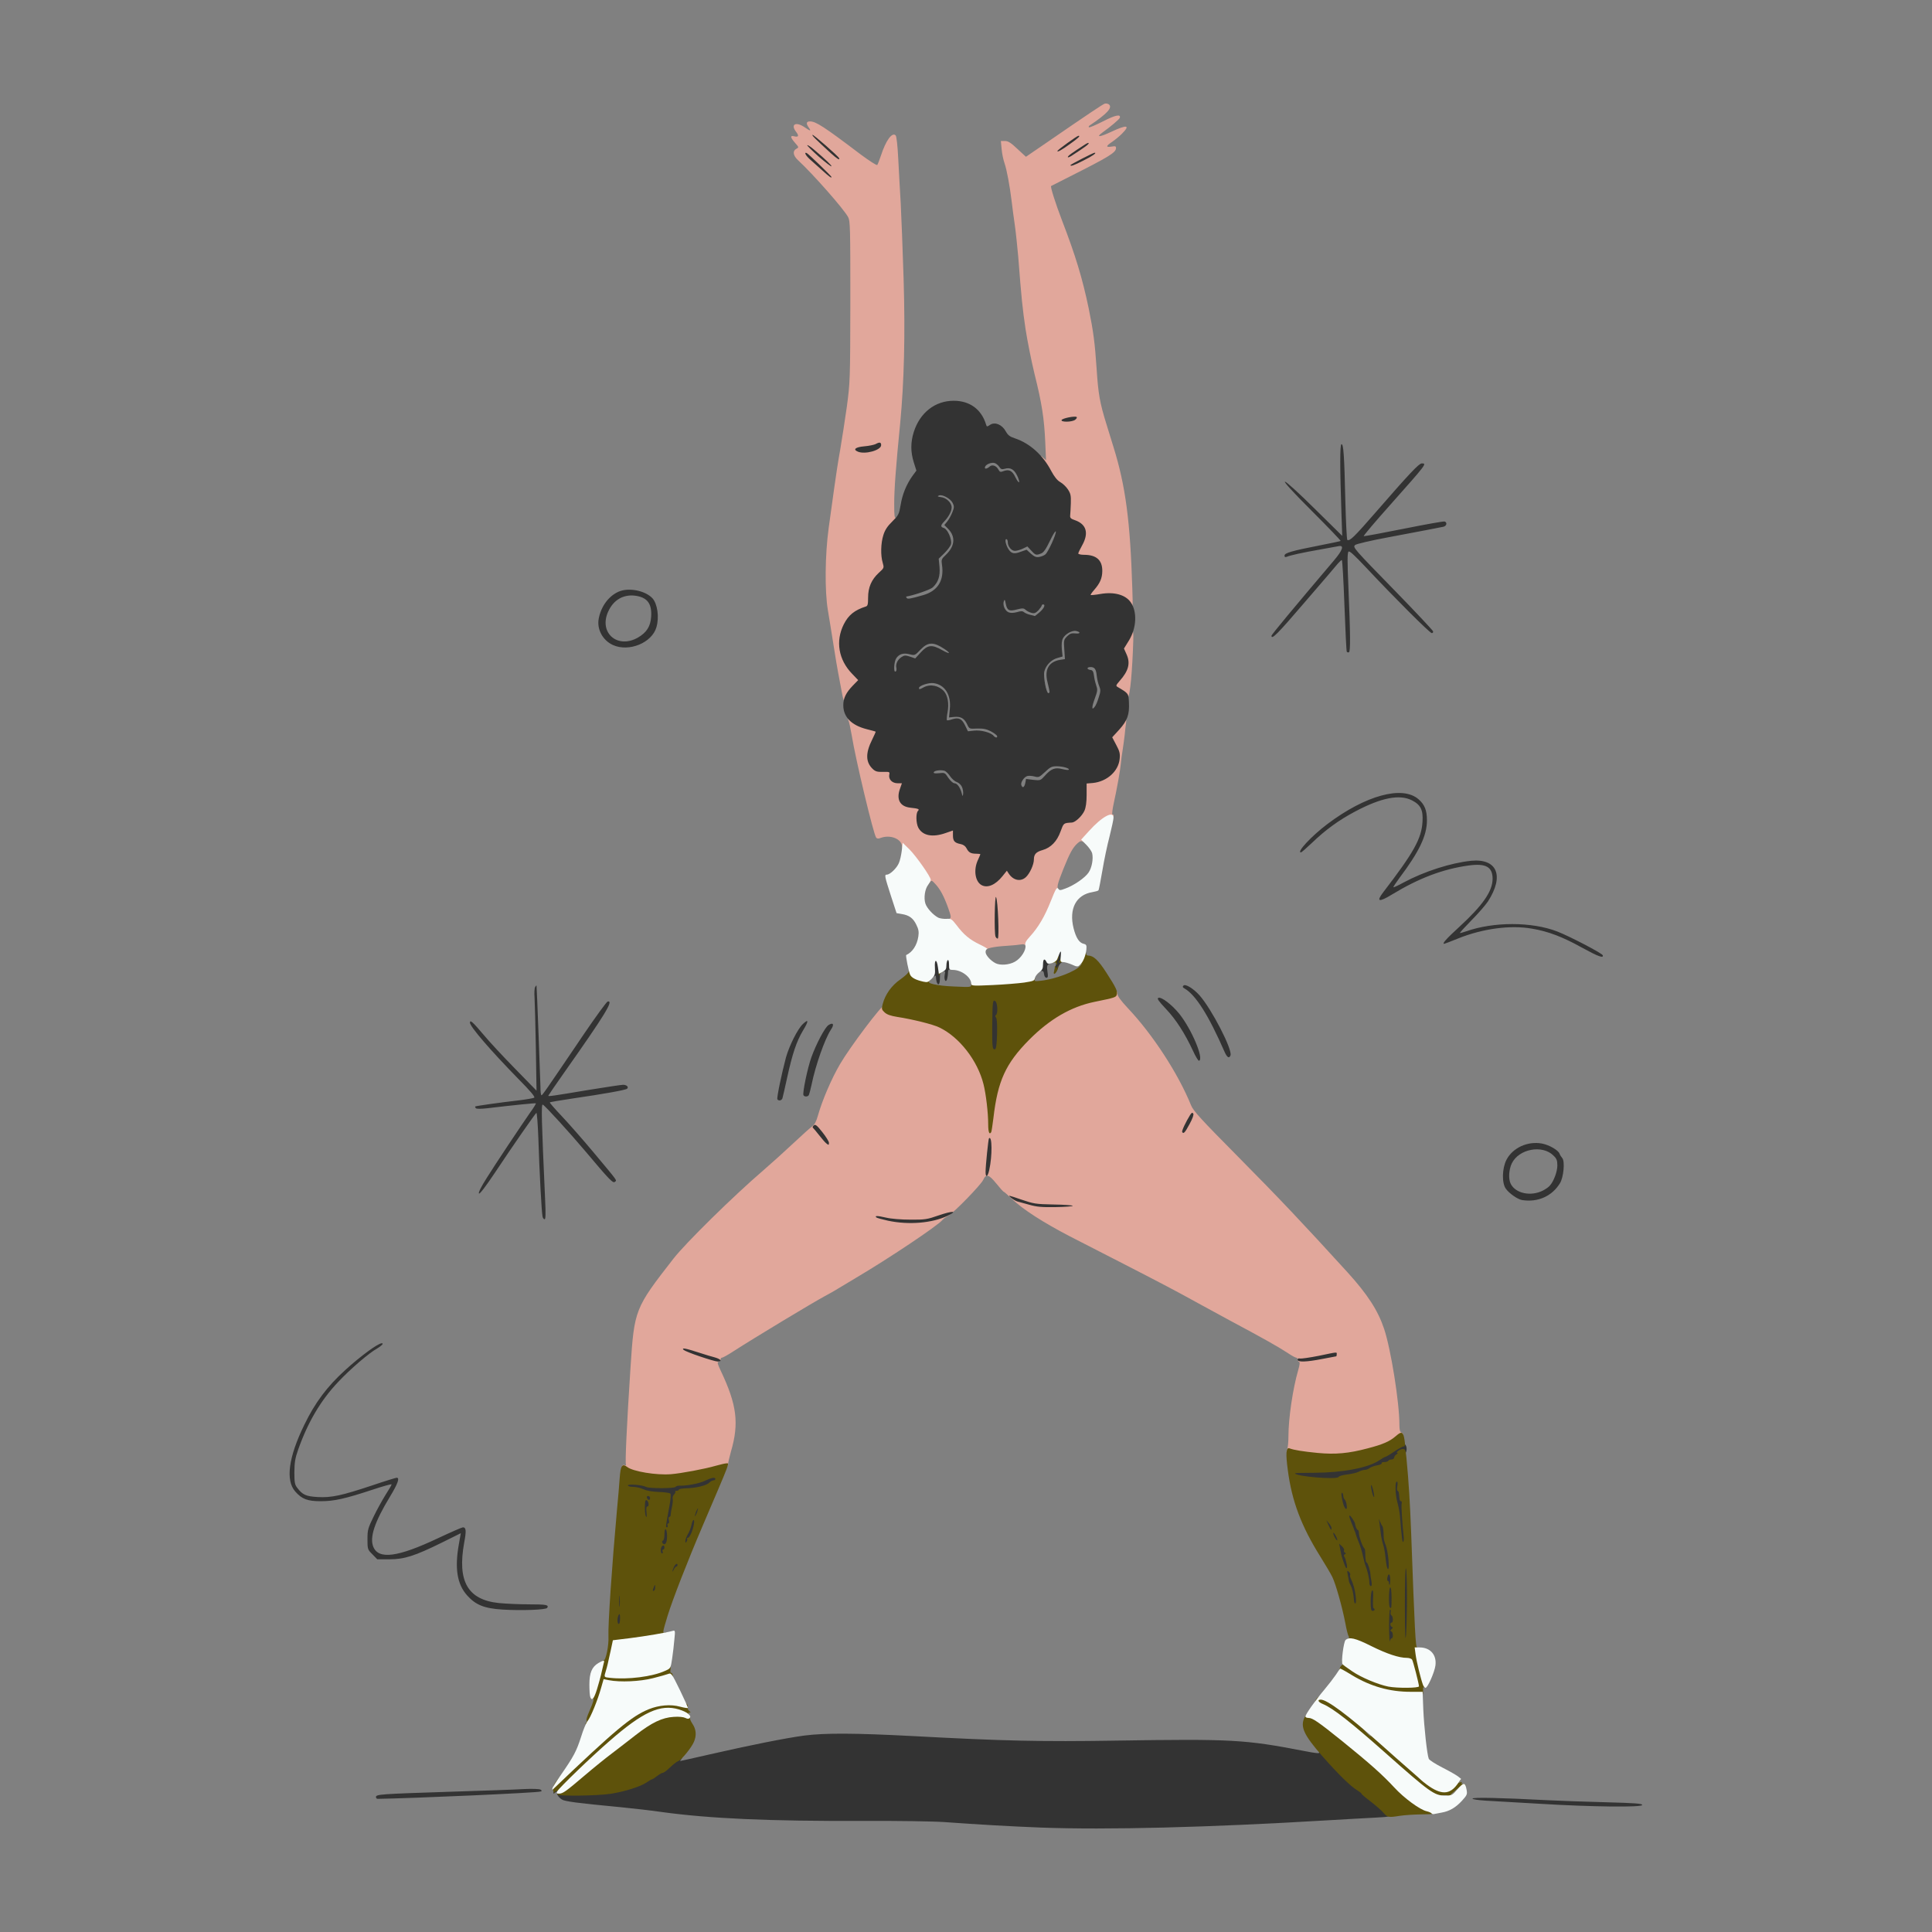 <svg version="1.0" xmlns="http://www.w3.org/2000/svg" preserveAspectRatio="xMidYMid meet" viewBox="0 0 740 740">
  <rect x="0" y="0" width="740" height="740" fill="#808080" stroke="none"/>
  <path d="M248.25 565.95c-5.5-.65-9.1-1.75-9.75-2.95-.65-1.2-.2-2.2.85-1.8.4.15.55.05.4-.25-.35-.55.3-15.05 1.75-37.2 1.45-22.2 1.65-22.65 16.4-41.6 4.7-6.05 23-24.05 34.6-34 2.9-2.5 8-7.1 11.3-10.2 3.35-3.15 6.65-6.1 7.3-6.55.85-.55 1.55-1.85 2.15-4 1.65-5.9 5.25-14.3 8.55-19.9 3.9-6.65 15.85-22.5 16.95-22.5.1 0 .8.55 1.5 1.2.95.9 2.3 1.4 4.9 1.8 5.85.9 13.75 2.85 16.15 4.05 5.45 2.6 10.6 7.85 13.9 14.05 2 3.85 3.05 7.05 3.85 11.65l.6 3.5.7-3.5c1.5-7.3 5.55-14.15 12.35-21 7.9-7.95 16.05-12.65 24.95-14.5 7.4-1.5 8.35-1.8 8.35-2.3 0-.25.45-.45 1-.45.7 0 1 .35 1 1.2 0 .8 1.3 2.55 4 5.45 9.6 10.15 19.35 25.2 24.2 37.2.9 2.2 3.65 5.2 18.55 20.25 15.2 15.35 24.15 24.8 41.45 43.8 7.65 8.45 11.6 14.55 13.95 21.6 2.6 7.8 5.85 28.15 5.85 36.6 0 2 .2 2.85.75 3.1 1.95.7-.55 3.6-4.75 5.45-3.6 1.6-13.05 3.75-18.1 4.1-4.6.35-13.7-.3-18.75-1.3-2.5-.5-2.6-.55-2.15-1.75.3-.7.5-3 .5-5.1 0-6.9 1.7-18.35 3.75-25.35.6-2.1.7-3 .3-3.15-.3-.1-.55-.5-.55-.9s-.25-.7-.55-.7c-.3 0-1.7-.75-3.1-1.7-3.8-2.5-9.6-5.75-22.6-12.7-4.1-2.2-9.4-5.1-11.75-6.4-8.4-4.65-14.5-7.85-29.5-15.55-8.4-4.3-17.3-8.85-19.8-10.15-10.35-5.4-17.8-10.2-22.2-14.35-1.5-1.45-2.85-2.65-3-2.65-.2 0-1.5-1.45-2.9-3.2-2.85-3.5-3.9-3.8-5-1.4-.8 1.85-11.45 12.8-13.4 13.75-.85.45-1.85 1.15-2.25 1.65-1.8 2.2-20.8 14.9-33.2 22.2-3.85 2.3-7.55 4.5-8.25 4.95-.7.4-2.25 1.3-3.5 1.95-4.75 2.55-26.8 15.85-35.05 21.15-2.05 1.35-4.05 2.45-4.35 2.45-.35 0-.6.3-.6.7 0 .4-.35.8-.75.9-.6.1-.45.75.8 3.4 6.2 13.05 7.1 20.15 3.9 31.05-.55 2.05-1.05 4.1-1.05 4.55.05 1.15-.7 1.65-3.9 2.55-8.7 2.45-19.85 3.65-26.75 2.8zm125-202.9c-3.25-1.55-8-5.9-9.55-8.85-.9-1.65-.9-1.8-.1-2.25.8-.45.75-.75-.4-4.1-1.65-4.6-3.05-7.2-4.9-9.2-1.35-1.5-1.5-1.55-2.1-.75-.35.45-.7.75-.85.6-.1-.15-1.4-2.15-2.95-4.5-1.5-2.35-3.7-5.25-4.8-6.45-1.15-1.2-2.1-2.65-2.1-3.25-.05-2.95-4.45-4.75-8.2-3.35-.85.35-1.35.3-1.7-.1-1-1.15-7.9-30-9.4-39.35-.45-2.6-1-5.15-1.25-5.6-.7-1.35 1.5-1.15 4.3.3 1.25.7 3.5 1.5 5 1.8 2.65.55 2.75.6 2.75 2.25 0 .9-.7 3-1.5 4.65-1.85 3.75-1.9 5.55-.2 7.55 1.15 1.4 1.55 1.55 4.25 1.55h2.95v1.65c0 2.1.75 2.85 2.85 2.85 1.4 0 1.65.15 1.65 1.25 0 .7-.25 2.25-.6 3.5-.55 2.05-.5 2.35.45 3.3.65.65 2 1.15 3.7 1.35 2.5.35 2.7.45 2.85 1.8.1.8-.1 2-.45 2.6-.8 1.5.15 3.85 2.05 5.2 1.75 1.25 2.35 1.25 5.85 0 1.6-.55 3.5-1 4.25-1 1.3 0 1.4.15 1.4 1.95 0 2.2.65 2.9 2.95 3.35 1.05.2 1.85.8 2.3 1.7.8 1.55 1.65 2 3.8 2 1.3 0 1.45.15 1.45 1.6 0 .9-.5 2.8-1.05 4.2-1.1 2.6-1.1 2.6-.1 4.3 1.5 2.65 2.85 2.45 5.9-.8 3.1-3.25 5.1-3.75 6.25-1.5 1.1 2 2.15 2.35 3.5 1.1 1.45-1.35 3-4.75 3-6.7 0-2 .85-2.9 3.3-3.6 3.2-.9 5.55-3.35 6.9-7.1l1.2-3.25 2.25-.25c4.5-.55 6.5-3.85 6.4-10.6l-.05-4.4h1.7c4.15 0 8.55-2.65 10.3-6.3l1.15-2.3-1.6-3c-2.2-4.3-2.05-5.4 1.1-8.95 3.15-3.5 4.6-3.9 4.15-1.05-.15 1-.4 3.2-.55 4.85-.2 1.65-.55 4.25-.8 5.8-.25 1.55-.55 3.8-.65 5-.25 2.55-1.45 9.45-2.75 15.3-.5 2.3-.7 4.15-.45 4.15 1.1 0 .15 1.4-1.85 2.7-1.25.75-3.7 2.95-5.35 4.8-2.65 2.9-3.25 3.35-4.05 2.9-.75-.4-1.2-.25-2.2.65-1.85 1.75-2.9 3.7-5.4 9.9-2.35 5.95-2.6 7-1.7 7.9.4.4-.05 2.05-1.6 5.95-2.2 5.55-5.45 10.9-8.75 14.4-1.6 1.65-1.9 1.8-2.3 1.1-.3-.55-.85-.75-1.8-.55-.75.15-3.35.4-5.85.55-4.75.3-7.75.95-7.75 1.75 0 .75-1.1.5-4.25-1zM322.3 264.4c-.5-2.55-1.05-5.65-1.3-6.9s-1.05-5.95-1.75-10.5-1.7-10.5-2.15-13.25c-1.25-7.4-1.1-21.25.3-31.5.6-4.4 1.6-11.35 2.15-15.5.55-4.1 1.55-10.6 2.25-14.4.65-3.8 1.8-11.25 2.55-16.5 1.25-9.45 1.3-10.1 1.35-40.35 0-28.3-.05-30.9-.85-32.35-1.65-3.1-13.55-16.6-19.2-21.8-1.9-1.75-2.15-3.55-.65-4.35 1.05-.55 1-.6-.5-2.3-1.8-2.1-1.95-2.9-.3-2.5 1.65.4 1.9-.15.8-1.6-2.35-2.95-.25-4.2 3.2-1.85 2.25 1.55 2.6 1.55 1.6.15-1.15-1.6-1-2.4.45-2.4 2.25 0 5.35 2 19.4 12.65 3.3 2.45 6.1 4.25 6.35 4.05.2-.25.85-1.9 1.45-3.7 1.85-5.7 4.25-9 5.6-7.65.35.35.75 3.95 1 9 .25 4.6.65 12.35.95 17.15.25 4.8.75 17.75 1.1 28.8.65 21.45.2 39.4-1.3 55.2-1.7 17.15-2.3 25.5-2.3 30.95 0 4.8.1 5.6.75 5.35 1.4-.5.8 1.7-.95 3.75-2.15 2.5-3.5 6.75-3.1 9.6 1.05 7.45 1.05 7.55-.85 9-2.65 2-4.35 5.85-4.35 9.7 0 2.6-.15 3.25-.85 3.45-4.35 1.4-6.65 3.25-8.45 6.8-2.75 5.4-1.7 10.8 2.9 15.7 3.15 3.35 3.3 5.15.45 7.9-1.1 1.1-2.25 2.6-2.6 3.35-.3.85-.95 1.45-1.45 1.45-.7 0-1.05-.85-1.7-4.6zm107.95 2.6c-.2-.3-1.2-.95-2.3-1.5-1.7-.9-1.95-1.25-1.95-2.8 0-1.3.45-2.3 1.55-3.55.85-1 1.9-2.55 2.35-3.5.7-1.45.7-1.9.15-3.3-1.4-3.3-1.3-5.1.55-8.05 1.1-1.85 2-2.8 2.65-2.8.95 0 1 .2.65 8.35-.2 4.65-.6 10.5-.95 13.05-.5 3.8-.8 4.6-1.5 4.6-.5 0-1.05-.25-1.2-.5zm1-35.2c-.85-1.3-4-2.9-5.8-2.9-.65 0-3.05.15-5.3.35l-4.15.4v-1.75c0-1 .4-2.15 1-2.8 5.6-6 4.1-11.1-3.3-11.1h-2.2v-2c0-1.35.55-2.95 1.55-4.75 1.5-2.65 1.5-2.8.75-4.05-.75-1.1-2.45-2.15-5-2.95-.85-.25-.9-.6-.55-3.65.2-1.85.35-3.95.35-4.7-.05-1.9-2.05-4.7-4-5.75-1.1-.6-2.15-1.8-2.95-3.4-.7-1.35-1.7-3.1-2.2-3.85-.55-.7-.95-2.05-.95-2.95 0-1.6 0-1.6 1.05-.65l1.1.95-.3-7c-.4-8.95-1.3-14.8-4.1-26-1.2-4.95-2.75-12.7-3.45-17.25-1.15-7.85-1.55-11.45-2.8-27.75-.35-3.85-.9-9.25-1.3-12s-.95-6.8-1.2-9.05c-.75-6.2-1.9-12.25-2.75-14.7-.45-1.25-.95-3.65-1.1-5.35l-.3-3.15h1.55c1.2 0 2.3.65 4.8 3.05l3.25 3 6.8-4.65C418 42.85 422.3 40 423.15 39.7c.5-.15 1.2 0 1.6.3 1.45 1.2-.65 3.55-7.45 8.1-.3.2-.4.5-.2.65.15.2 2.55-.85 5.35-2.25 4.75-2.45 6.95-2.9 6.45-1.35-.2.55-3.35 3.25-6.7 5.65-2.6 1.9-.95 1.75 3.4-.3 6.1-2.85 7.5-2.65 4.1.75-.95.95-2.65 2.35-3.75 3.1-2.4 1.6-2.5 2.15-.2 1.8 1.5-.25 1.75-.15 1.7.65-.05 1.65-2.85 3.35-17.95 10.95-3.7 1.85-6.8 3.45-6.9 3.5-.35.25 1.7 6.75 4.2 13.25 5.2 13.5 7.8 22.15 10.2 33.65 1.8 8.9 2.35 13 3.05 23.35.6 9.3 1.2 12.8 3.75 21 1 3.15 2.2 7.1 2.7 8.75 4.6 14.8 6.4 28.25 7.2 54.15.25 7.25.2 7.6-.7 7.6-.55 0-1.3-.55-1.75-1.2z" fill="#e1a79b"/>
  <g fill="#333">
    <path d="M398.65 700c-11.5-.45-23.85-1.15-36.9-2.1-4.2-.3-17.9-.5-31-.45-36.15.15-59-.9-77.25-3.4-4-.6-10.85-1.35-15.25-1.8-17.25-1.65-21.9-2.25-23.05-3-1.4-.9-2.3-2.45-1.8-3.05.2-.25-.1-.1-.6.3-.9.7-.95.65-.7-.4.2-.6.1-1-.15-.8-.25.15-.45 0-.45-.25 0-.3.7-.55 1.5-.55 1.1 0 1.5.25 1.55.9 0 .65.1.6.45-.25.35-.9.85-1.15 2.25-1.15 1.5 0 1.75.15 1.75 1.2 0 1.15.05 1.15 4.85 1 9.5-.35 18.4-2.3 22.25-4.95 1-.7 2-1.25 2.15-1.25.2 0 1.05-.55 1.95-1.25.9-.7 1.9-1.25 2.25-1.25.3 0 1.65-1 2.95-2.25 1.95-1.9 2.65-2.25 4.3-2.25s1.85.1 1.3.75c-.35.4-.55.75-.45.75.15 0 5.05-1.1 10.95-2.45 15.25-3.5 29.75-6.4 36.65-7.3 7.9-1 19.3-.95 41.35.2 35 1.9 49.7 2.2 77.75 1.75 44.7-.7 49.6-.4 72.15 3.95 4.85.95 6.1 1.05 5.9.55-.2-.45.1-.7.8-.7.7 0 2.95 2 6.75 5.95 3.1 3.3 6.65 6.6 7.9 7.4 1.25.75 2.25 1.55 2.25 1.75 0 .15 1.65 1.55 3.65 3.1 4.4 3.35 5.85 4.9 5.85 6.2 0 .95-.4 1-5.85 1.3-3.25.15-11.65.65-18.65 1.05-45.05 2.7-84.1 3.7-109.35 2.75zM590 690.9c-8.65-.5-18.05-1.05-20.85-1.2-3-.2-5.15-.5-5.15-.8 0-.55 11.15-.3 28.25.6 4.7.25 14.85.6 22.65.8 11.3.3 14.1.5 14.1 1.05 0 .95-19.2.75-39-.45zm-446-2.6c0-1.05 1.9-1.15 27.75-2 12.95-.4 26-.85 29-1.05 3.2-.15 5.8-.05 6.25.2.65.45.65.55 0 .75-1.5.5-48.8 2.6-62.35 2.8-.35 0-.65-.3-.65-.7zm392.5-73.05V598.5h1.7c1.3 0 1.75.25 2 1.15.4 1.5.4 19.65-.05 26.75l-.3 5.6h-3.35v-16.75zm-6 3.75c0-7.8-.2-12-.5-12s-.5-1.1-.4-2.6c.1-3.5-.5-8.6-1.35-11.4-.6-1.95-1.85-8.95-2.6-14.6-.25-1.9-.25-1.9 1.55-1.9 1.05 0 1.9.25 2 .65.1.3.45 1.7.75 3.1.35 1.35.8 2.6 1 2.75.25.15.65 1.95.95 4 .3 2.05.75 5.1 1.05 6.75 1.4 8.65 2.6 35.25 1.6 35.25-.3 0-.55.45-.55 1 0 .8-.35 1-1.75 1h-1.75v-12zm-285.4 3.65c.15-2.4.15-2.4 2.05-2.55 1.75-.15 1.85-.05 1.85 1.25 0 2.9-.5 3.65-2.35 3.65h-1.7l.15-2.35zm-9.9-3.75c.15-2.5.3-5.85.3-7.5v-2.9h3.5v15h-4.15l.35-4.6zm282.3 1.25c-.05-3.35-1.05-10.25-1.55-11.25-.4-.6-.95-2.4-1.25-3.9-.35-1.5-1.05-3.9-1.6-5.3-.5-1.4-1.1-3.6-1.3-4.9-.2-1.25-.55-2.3-.75-2.3-.4 0-2.05-3.5-2.05-4.4 0-.25-.2-.6-.45-.7-.85-.3-7.15-14.15-7.4-16.25l-.3-2.15h1.85c1.65 0 1.9.2 2.6 1.9.4 1 1.05 2.5 1.45 3.25.4.8.75 1.75.75 2.15 0 .4.35.7.75.7s.75.45.75 1 .25 1 .5 1c.3 0 .5.5.5 1.15 0 .6.35 1.55.75 2.05.4.55.75 1.4.75 1.9s.45 1.35 1 1.9c.55.55 1.15 1.6 1.3 2.35.2.7.9 1.8 1.55 2.35.95.85 1.3 1.9 1.8 5.45.4 2.45.9 4.6 1.15 4.75 1.3.9 3.3 13.1 2.9 17.25-.35 2.85-.35 2.85-2 2.85-1.3 0-1.7-.2-1.7-.85zM251 617.7c0-.75.25-2.2.6-3.25.5-1.75.7-1.95 2.25-1.95s1.65.1 1.65 1.7c0 .9-.25 2.35-.55 3.25-.45 1.35-.8 1.55-2.25 1.55-1.5 0-1.7-.15-1.7-1.3zm-4.5-1.15v-2.05h4.05l-.15 1.9c-.15 1.75-.25 1.85-2 2l-1.9.15v-2z"/>
    <path d="M523.35 612.4c-.25-5.7-.75-8.6-1.8-11.15-.25-.55-.65-2.1-.95-3.5-.25-1.35-.95-3.75-1.6-5.25-.6-1.5-1.6-4.3-2.3-6.2-.65-1.9-1.5-3.95-1.9-4.5-1-1.6-2.7-6.75-3.1-9.55-.65-4.85-.25-4.6-7.8-4.85-8.2-.35-9.4-.75-9.4-3.15v-1.75h7.9c10.8 0 20.15-1.8 24.4-4.7 1.05-.7 2.1-1.3 2.35-1.3.2 0 1.75-.9 3.35-2 3.25-2.2 4.95-2.5 5.9-1 .75 1.2.3 3.5-.7 3.5-.4 0-.7.3-.7.7 0 .4-.35.8-.75 1-.4.15-.75.6-.75 1.05 0 .4-.45.75-.95.75-.55 0-1.15.25-1.3.5-.15.3-.75.5-1.3.5-.5 0-.95.2-.95.45s-.9.6-1.95.8c-1.1.15-2.35.65-2.9 1-.5.4-1.35.75-1.9.75-.55 0-1.6.3-2.35.7-.7.4-2.7.85-4.35 1.05-3.4.4-3.75 1-2.3 3.8 1.85 3.55 2.15 4.3 2.45 6.35.15 1.15.75 2.55 1.3 3.1.5.5 1.2 1.85 1.55 2.95.35 1.15.8 2.05 1.05 2.05.2 0 .4.5.4 1.15 0 1.45 1.6 5.85 2.1 5.85.2 0 .4.75.4 1.65 0 .95.4 2.9.95 4.4.9 2.75 1.75 8.55 2.3 16.6l.35 4.35h-4.45l-.3-6.1zm-330.9 4.1c-7-.45-10.25-1.75-13.55-5.45-3.8-4.25-4.8-10.3-3.15-19.55.4-2.35.75-4.25.75-4.25s-3.25 1.6-7.25 3.6c-10.35 5.1-14.35 6.4-20.1 6.4h-4.65l-1.85-1.9c-1.85-1.85-1.9-1.95-1.9-5.75 0-3.55.15-4.2 2.3-8.6 1.25-2.6 3.35-6.4 4.6-8.4 1.3-2 2.35-3.8 2.35-4.05 0-.2-3.3.7-7.35 2.05-10.45 3.45-14.65 4.4-19.8 4.4-5.05 0-7.2-.8-9.75-3.7-3.8-4.3-2.6-13.15 3.45-25.55 4.1-8.5 8.8-14.75 15.7-21 5.85-5.35 12.55-10.25 14-10.25.85 0-.05.95-1.8 2-3.1 1.7-10.25 7.85-14.95 12.85-6.6 6.95-11.55 15.3-15.3 25.9-1.15 3.25-1.4 4.85-1.45 8.6 0 3.85.15 4.8 1.05 5.95 2.05 2.75 3.4 3.35 7.9 3.6 5.25.3 9.1-.55 20.85-4.45 4.85-1.65 9.1-2.95 9.4-2.95 1.25 0 .4 2.35-2.55 7.2-5.95 9.8-7.9 15.65-6.4 19.3 2.05 4.9 9.35 3.95 24.7-3.3 4.9-2.3 9.25-4.2 9.6-4.2 1.25 0 1.35 1.35.5 5.85-2.7 14.85 1.35 21.9 13.25 23.15 2.6.25 7.8.5 11.55.5 6.65 0 7.7.2 7 1.35-.45.75-9.75 1.1-17.15.65zm56.05-6.85c0-.75.3-2.55.6-4 .6-2.55.7-2.65 2.35-2.65h1.7l-.4 3.6c-.15 2-.45 3.8-.55 4-.15.25-1.05.4-2 .4-1.5 0-1.7-.15-1.7-1.35zm5.5-2.4c0-2.25 0-2.25 1.75-2.25s1.75 0 1.75 2.25 0 2.25-1.75 2.25-1.75 0-1.75-2.25zm1.5-4.25c0-.8.35-2.4.8-3.5.75-1.85.95-2 2.75-2 1.9 0 1.95.05 1.95 1.8 0 .95-.35 2.1-.75 2.5-.4.45-.75 1.2-.75 1.75 0 .8-.35.95-2 .95-1.9 0-2-.1-2-1.5zm-5-3.7c0-2 1.55-10.5 1.95-10.8.2-.15.6-2.05.9-4.25.3-2.2.9-5.5 1.25-7.35.4-1.85.65-3.5.5-3.65-.15-.15-1.2-.25-2.4-.25h-2.1l-.35 2.75c-.15 1.5-.55 2.75-.8 2.75-.3 0-.35.2-.2.5.4.65-.85 13.2-1.35 13.55-.25.15-.55 1.45-.75 2.85-.3 2.55-.3 2.6-2 2.6h-1.75l.35-3.85c.2-2.15.6-4.45.85-5.1.25-.7.55-4.3.7-8 .1-3.75.3-7.25.45-7.85.15-.8-.15-1.15-1.4-1.6-.95-.35-2.5-.6-3.5-.6-1.85 0-1.85 0-1.85-2.05v-2.1l4.45.3c2.5.15 4.95.5 5.5.8 1.2.65 7.9.75 8.25.1.15-.25 2.25-.6 4.6-.8 3-.25 5.05-.7 6.7-1.55 1.5-.75 3.25-1.2 4.7-1.2h2.3v2c0 1.4-.2 2-.75 2-.4 0-1.1.4-1.6.9-.85.9-4.05 1.7-9.25 2.35-3.55.45-4.05 1.2-5.1 7.5-.5 3.05-1.1 6-1.35 6.65-.25.65-.45 2.05-.45 3.15 0 2.05-1.35 7-2.05 7.45-.2.15-.45 1.05-.55 2-.15 1.65-.3 1.75-2 1.9-1.75.15-1.9.05-1.9-1.1z"/>
    <path d="M258.5 594.25c0-1.55.15-1.75 1.25-1.75 1.15 0 1.25-.2 1.25-2.35 0-1.45.35-3 .95-3.95.5-.85 1.1-2.3 1.3-3.25.2-.95.55-1.9.7-2.2.2-.25.65-1.45 1-2.6.55-2 .7-2.15 2.3-2.15 1.65 0 1.75.1 1.75 1.75 0 .95-.3 2.6-.7 3.6-.4 1.05-.85 2.8-1 3.85-.15 1.1-.85 3.15-1.6 4.65-1.05 2.05-1.6 2.65-2.55 2.65-1 0-1.15.25-1.15 1.75 0 1.65-.1 1.75-1.75 1.75s-1.75-.1-1.75-1.75zm-21.5-2.5c0-1.65.1-1.75 1.75-1.75s1.75.1 1.75 1.75-.1 1.75-1.75 1.75-1.75-.1-1.75-1.75zm298-5.85c-.35-3.65-.95-7.75-1.3-9.1-.4-1.35-.7-4.35-.7-6.65V566h3.8l.65 3.65c.35 1.95.8 6.3 1.05 9.6s.6 7.05.8 8.4c.5 3.7 0 4.85-2 4.85h-1.7l-.6-6.6zm-297.5 1.35c0-1.65.1-1.75 1.75-1.75s1.75.1 1.75 1.75-.1 1.75-1.75 1.75-1.75-.1-1.75-1.75zm287-12.6c-.35-.8-.75-2.8-.9-4.5l-.25-3.15h1.75c1.75 0 1.8 0 2.6 3.25.45 1.75.8 3.8.8 4.5 0 1.1-.2 1.25-1.65 1.25-1.35 0-1.8-.3-2.35-1.35zm-256.4-55.1c-3.15-1.05-5.95-2.2-6.25-2.5-.95-.95.65-.65 5.45.9 2.45.8 5.4 1.7 6.6 2 2.25.65 2.85 1.55 1 1.55-.65 0-3.7-.9-6.8-1.95zM497 520.8c0-.45.35-.6.9-.45.5.1 3.75-.35 7.25-1.05 7.45-1.55 6.85-1.5 6.85-.55 0 .4-.1.75-.2.75-.15 0-2.5.45-5.3 1-6.1 1.2-9.5 1.3-9.5.3zm-156.9-53.25c-2.25-.5-4.25-1.05-4.45-1.25-.7-.7.3-.7 3.6.05 2.1.5 5.95.8 9.5.8 5.5.05 6.4-.1 10.7-1.6 5.55-1.9 7.6-1.8 3.45.15-5.95 2.8-14.85 3.55-22.8 1.85zm-132.3-1.65c-.35-1.45-1.2-17.3-1.6-30-.2-5.45-.55-9.75-.75-9.65-.5.35-9 12.55-15.9 22.95-3.55 5.3-5.8 8.25-6.1 7.95-.3-.3.8-2.55 3-6 3.6-5.75 12.75-19.45 16.7-25.15 1.3-1.75 2.2-3.3 2.1-3.4-.15-.15-8.7.7-18.75 1.9-2.3.25-3.95.25-4.2 0s-.4-.55-.25-.7c.25-.2 9.3-1.5 16.8-2.35 2.8-.35 5.35-.8 5.75-1 .45-.3-1.25-2.35-6.15-7.3C187.85 402.3 180 393.2 180 391.7c0-1.25 1.1-.25 5.15 4.55 2.05 2.5 7.5 8.35 12.05 13l8.3 8.5-.25-16c-.15-8.8-.4-17.55-.5-19.5-.15-1.9-.05-3.85.25-4.25.25-.4.5-.65.5-.5.15 1.25 1.45 36.05 1.5 38.65 0 1.85.15 3.35.4 3.35.35 0 1.25-1.25 16.3-23.5 4.6-6.75 8.65-12.3 9.05-12.4 2.45-.55-.95 4.95-16.85 27.5-3.25 4.6-5.9 8.5-5.9 8.6 0 .3 1.6.1 15.55-2.25 6.5-1.05 12.4-1.95 13.1-1.95 1.4 0 2.25.85 1.55 1.5-.5.5-8.85 2-20.9 3.75-4.65.7-8.6 1.35-8.7 1.5-.15.1 1.95 2.5 4.6 5.3 2.65 2.8 8.15 9.05 12.2 13.9 9.65 11.55 8.85 10.5 8.15 11.2-.75.7-2-.6-11.3-11.65-5.95-7.05-15.55-17.6-16.35-17.9-.65-.3-.5 5.45.9 36.55.25 5.3.2 7.35-.2 7.35-.35 0-.7-.5-.8-1.1zm186.45-4.45c-1.9-.55-3.95-1.1-4.55-1.25-.55-.15-1.7-.8-2.5-1.45-1.3-1.1-1-1 3.8.65 5 1.7 5.6 1.8 12.5 1.95 4 .05 7.3.3 7.4.5.05.2-2.9.45-6.5.5-5.35.1-7.35-.1-10.15-.9zm188.75-1.8c-1.65-.25-4.9-2.5-6.2-4.3-1.6-2.15-1.5-7.75.2-11.1 2.4-4.65 8.15-7.25 13.6-6.25 2.85.55 6.25 2.55 6.75 3.9.15.45.65 1.25 1.05 1.7 1.05 1.25.5 7.35-.9 9.6-3.05 5-8.5 7.4-14.5 6.45zm8-3.65c.95-.5 2.15-1.3 2.6-1.85 1.5-1.65 2.9-5.35 2.9-7.75 0-1.9-.25-2.6-1.5-3.8-4.25-4.25-13.25-2.55-15.95 3-1.15 2.45-1.35 6-.4 7.85 1.9 3.7 7.7 4.9 12.35 2.55zm-213.5-7.15c0-2.4 1.05-12.55 1.3-12.85 1.25-1.25 1.3 6.75.1 12.15-.6 2.7-1.4 3.1-1.4.7zm-61.05-10.95c-.45-.35-1.65-1.75-2.75-3.15-1.05-1.35-2.15-2.65-2.35-2.8-.2-.15-.05-.55.35-.9.6-.5 1.15-.1 3.25 2.55 1.4 1.75 2.5 3.55 2.55 4.05 0 1-.1 1.05-1.05.25zm136.35-4.3c-.25-.4 1.4-3.9 3.05-6.55.6-.9.85-1.05 1.2-.5.25.4-.25 1.85-1.45 4.05-1.8 3.35-2.3 3.8-2.8 3zm-155.05-12.55c-.3-.55 1.7-10.1 3.3-16.05 1.3-4.55 4.45-10.85 6.45-12.75 2.3-2.2 2.3-1.2.05 2.5-2.45 4.1-4.05 8.85-6.05 18-.85 3.85-1.65 7.4-1.8 7.9-.3.9-1.45 1.15-1.95.4zm10-1.55c-.45-.75 1.55-10.45 3.05-14.6 1.85-5.1 5.15-11.35 6.5-12.25 1.85-1.2 2.35-.3.95 1.75-2.3 3.5-5.9 13.65-7.4 21.05-.4 1.9-.9 3.7-1.05 4-.45.7-1.65.7-2.05.05zm149.2-17c-3.15-6.75-6.55-12.05-10.4-16.1-2.85-3.05-3.5-3.95-2.85-4.2 1.15-.45 5.15 2.6 7.95 6.05 4.75 5.9 9.6 17.4 7.6 18.05-.25.1-1.3-1.6-2.3-3.8zm12.1.4c-6.2-14.15-11.1-21.9-15.45-24.35-.65-.35-.7-.65-.3-1.05.75-.75 3.85 1.15 6.2 3.8 4.65 5.3 12.65 20.8 11.8 22.95-.5 1.3-1.3.8-2.25-1.35zm-90.2.3c-.45-.45-.5-19.8-.05-20.9.4-1 3.35-1.1 4.15-.1.4.45.55 3.75.45 10.85l-.15 10.2-2 .15c-1.15.1-2.2 0-2.4-.2zm-20.2-25.55c.45-.1 1.25-.1 1.75 0 .45.15.05.25-.9.25-.95 0-1.35-.1-.85-.25zm.15-1.45c-.15-.45-.3-1.25-.3-1.8 0-.8-.15-.9-.65-.45-1.1.85-1.35.15-1.35-3.8v-3.65h2c1.85 0 2 .1 2.05 1.4l.05 1.35.35-1.5c.25-1.3.55-1.5 2.2-1.65l1.85-.15v2.85c0 2.5-.1 2.8-.95 2.55-.7-.15-.9.1-.95 1.2 0 .8-.2 1.95-.35 2.5-.55 1.6-1.25.1-.9-1.75.25-1.25.2-1.4-.55-1.15-.5.2-1 .35-1.1.35-.1 0-.2 1-.2 2.25 0 2.25-.6 3-1.2 1.45zm41.1-3.05c-.1-1-.4-1.35-1-1.25-.8.1-.9-.3-.9-2.9v-3h2c1.7 0 2 .2 2.3 1.3.25.9.05 1.45-.55 1.9-.75.5-.8 1.05-.55 2.95.3 1.9.2 2.35-.4 2.35-.45 0-.8-.55-.9-1.35zm4.3-2.8c.6-2 .6-2.25-.1-2-.6.25-.7-.05-.4-2.1.55-3.5.7-3.75 2.6-3.75h1.7v2.75c0 2.4-.15 2.85-1.05 3.2-.6.2-1.35 1.15-1.65 2.05-.9 2.7-1.9 2.55-1.1-.15zM606 363c-7.45-4.15-12.95-6.25-19.2-7.3-8.2-1.45-18.85-.05-28.3 3.75-2.8 1.15-5.2 2.05-5.35 2.05-.9 0 .85-1.95 5.65-6.35 9.1-8.35 12.85-13.7 12.9-18.5 0-4.6-2.55-6.05-9.15-5.15-9.85 1.35-19.1 4.85-29.45 11.15-5 3.05-6.1 2.75-3.25-.95 11.6-15.1 14.65-20.5 15-26.95.3-4.5-.7-6.5-4.05-8.2-4.7-2.4-11.7-1.05-21.7 4.25-6.15 3.25-11.3 6.95-16.55 12-2.15 2.05-4.05 3.7-4.25 3.7-1.8 0 4-6.25 10.1-10.85 14.65-11.05 28.8-14.9 34.95-9.5 2.35 2.05 3.2 4.25 3.2 8.05 0 5.9-2.95 12-10.65 22.25-1.3 1.75-2.3 3.3-2.2 3.4.1.1 1.85-.7 3.85-1.8 8-4.3 18.2-7.55 25.95-8.35 10-.95 12.75 5.8 6.4 15.6-.9 1.35-3.7 4.6-6.25 7.15-2.55 2.6-4.55 4.8-4.45 4.9.05.1 1.1-.2 2.3-.6 10.6-3.75 25.25-3.75 35 .05 4.55 1.75 17.15 8.3 17.4 9.1.4 1.25-1.8.45-7.9-2.9zm-224.7-4.3c-.55-1.4-.3-16.05.2-15.1.75 1.2 1.3 15.9.65 15.9-.3 0-.7-.35-.85-.8zm-5.45-19.75c-2.35-1.4-3-5.75-1.35-9.4.55-1.2 1-2.25 1-2.35 0-.1-.65-.2-1.45-.2-2.15 0-3-.45-3.8-2-.45-.9-1.25-1.5-2.3-1.7-2.3-.45-2.95-1.15-2.95-3.3v-1.9l-2.75.95c-5.1 1.8-8.9 1.05-10.55-2.1-.85-1.7-.95-5.5-.1-6.35.7-.7.2-.9-3-1.25-3.9-.45-5.35-3.15-3.9-7.2l.75-2.15h-1.65c-2.05 0-3.5-1.45-3.2-3.2.25-1.2.15-1.2-2.4-1.15-2.15.05-2.9-.15-3.9-1.1-2.75-2.6-2.85-6.05-.25-11.25.8-1.6 1.4-3 1.35-3.05-.1-.1-1.6-.5-3.4-.95-5.9-1.5-9-4.65-9-9.2 0-2.65 1-4.75 3.65-7.5l2.05-2.1-2.3-2.4c-5.25-5.4-6.45-12.55-3.2-19 1.8-3.55 4.1-5.4 8.45-6.8.7-.2.85-.85.85-3.4 0-3.95 1.3-6.9 4.1-9.5 2.05-1.85 2.05-1.9 1.5-3.85-.85-2.75-.75-7.5.25-10.6.6-1.95 1.55-3.4 3.4-5.2 2.4-2.4 2.6-2.75 3.2-6.25.65-4.1 2.2-7.9 4.5-11.15l1.55-2.1-1-3.15c-1.25-4.05-1.25-7.65 0-11.65 2.35-7.4 8.15-11.95 15.3-11.95 6.15 0 10.65 3.3 12.4 9.15.25.85.35.85 1.55.05 1.85-1.2 4.5-.1 5.95 2.45.85 1.55 1.55 2.1 3.7 2.8 5.6 1.9 10.6 6.4 13.75 12.45 1.25 2.3 2.3 3.6 3.45 4.25.9.5 2.2 1.7 2.9 2.75 1.05 1.6 1.25 2.35 1.15 5.35-.05 1.95-.2 4-.25 4.65-.1.95.2 1.3 1.85 1.85 4.4 1.55 5.35 4.95 2.75 9.6-.8 1.45-1.5 2.85-1.5 3.15 0 .25 1 .5 2.2.5 4.75 0 7.05 2.05 7 6.25-.05 2.75-.85 4.6-3.15 7.25-.85.95-1.4 1.8-1.3 1.9.1.1 1.8-.05 3.75-.4 5.25-.9 9.6.3 11.6 3.2 2.5 3.55 2.25 9.75-.65 14.55l-1.95 3.15 1.05 2.35c1.45 3.3.7 6.25-2.7 10.05-1.5 1.75-1.55 1.9-.65 2.4 4.05 2.4 4.05 2.4 4.2 5.8.25 4.7-.6 7-3.7 10.45l-2.7 2.95 1.55 2.95c1.3 2.4 1.5 3.3 1.3 5.3-.45 4.75-4.85 8.7-10.25 9.25l-2.4.2v4.35c0 2.85-.3 4.9-.85 6.1-.9 2-3.45 4.4-4.75 4.5-3.3.2-3.15.1-4.4 3.45-1.35 3.75-3.7 6.2-6.9 7.1-2.45.7-3.3 1.6-3.3 3.6 0 1.95-1.55 5.35-3.05 6.75-2 1.85-4.8 1.3-6.55-1.3l-.75-1.15-1.65 2.05c-2.75 3.45-5.85 4.75-8.15 3.4zm-7.35-37.45c-.35-.85-1.2-1.65-2-1.95-.8-.25-1.95-1.3-2.6-2.25-.65-1-1.65-1.95-2.2-2.1-1.55-.4-3.85-.05-4.05.6-.15.4.5.5 2.05.35 2.15-.25 2.25-.2 3.55 1.8.8 1.15 1.8 2.05 2.3 2.05 1.05 0 2.2 1.55 2.8 3.75.35 1.4.4 1.4.55.35.1-.65-.1-1.85-.4-2.6zm24.2-1.55l.3-1.6 2.75.35c2.7.3 2.8.25 4.35-1.45 2.4-2.75 3.95-3.4 6.65-2.7 1.25.3 2.4.45 2.6.3.5-.55-2.3-1.35-4.6-1.35-1.9 0-2.5.3-4.5 2.2-2.2 2.05-2.45 2.15-4.05 1.7-.95-.25-2.2-.3-2.75-.15-1.25.4-2.65 2.5-2.25 3.5.45 1.25 1.15.85 1.5-.8zm-10.8-18.05c-.1-.35-1.2-1.15-2.4-1.8-1.75-.9-2.95-1.1-5.25-1.05-3 .15-3 .15-3.85-1.7-1.1-2.25-2.45-3-4.95-2.75l-1.95.2.3-3.15c.6-5.5-1.9-9.45-6.25-10-1.9-.25-5.55 1-5.55 1.85 0 .65.15.65 1.8-.25 2.6-1.35 5.75-.7 7.8 1.55 1.4 1.65 1.95 4.7 1.35 7.9-.3 1.6-.4 3-.25 3.15.1.15 1.05 0 2-.35 2.5-.8 3.7-.25 4.95 2.35l1.1 2.25 2.35-.25c2.55-.3 6.4.7 7.45 1.95.7.85 1.6.9 1.35.1zm38.95-14.8c.75-2.3.75-2.85.2-4.25-.4-.9-.8-2.6-.95-3.85-.25-2.7-.8-3.5-2.4-3.5-1.5 0-1.55.9-.05 1.1.9.1 1.15.55 1.4 2.4.15 1.25.6 2.95.9 3.8.5 1.35.4 2-.65 4.85-1.2 3.25-1.2 4.75.05 3 .4-.45 1.05-2.05 1.5-3.55zM402 264.95c0-.3-.35-1.9-.75-3.55-1.3-4.85.4-7.9 4.7-8.65l1.95-.3-.25-3.7c-.25-3.5-.2-3.7 1.05-5 1.1-1.05 1.7-1.3 3.1-1.15 1.95.25 2.3-.45.45-.9-1.5-.4-4.25 1.1-5.15 2.85-.4.75-.55 2.2-.4 4.05l.3 2.85-1.9.55c-2.4.6-4.55 2.85-5.1 5.2-.45 2 .75 8.3 1.55 8.3.25 0 .45-.25.45-.55zm-58.65-9.05c-.4-1.45.4-3.2 1.9-4.2 1.15-.75 1.55-.75 3.3-.2l2 .7 2.15-2.35c2.65-2.9 4.25-3.05 8.15-.85 2.9 1.65 3.6 1.4 1-.35-4.25-2.85-6.35-2.85-9.25.15-2.15 2.25-2.2 2.3-4.2 1.8-2.35-.6-3.95-.15-5.1 1.5-.9 1.3-1.15 5.65-.25 5.1.3-.15.4-.75.3-1.3zm54.9-21.45c1.7-1.5 2.3-2.95 1.25-2.95-.25 0-.5.2-.5.45 0 .2-.55 1-1.25 1.8-1.05 1.05-1.55 1.3-2.65 1-.75-.2-1.75-.7-2.25-1.15-.75-.7-1.2-.7-3.4-.15-2.95.8-3.75.35-4.25-2.35-.3-1.5-.4-1.65-.7-.85-.55 1.5.45 3.75 1.85 4.3.85.3 1.9.25 3.2-.1 1.5-.45 2.1-.45 2.7.05.4.35 1.5.8 2.4 1 .85.2 1.65.4 1.7.45.05.05.9-.65 1.9-1.5zm-44.65-6.5c5.6-1.6 8.1-5.65 7.2-11.6-.3-2-.2-2.25 1.5-3.85 3.5-3.35 3.8-7 .75-10.05l-1.35-1.35 1.15-1.4c.65-.8 1.5-2.4 1.95-3.55.7-1.75.7-2.25.1-3.5-.8-1.65-4.05-3.45-5.3-2.85-.65.3-.5.45.75.6 2.1.2 4.15 2.15 4.15 3.95 0 1.5-1.15 3.65-2.95 5.5-1.35 1.4-1.35 2 0 2.4 1.4.45 3.15 4.4 2.7 6.15-.15.7-1.3 2.25-2.5 3.45l-2.2 2.15.3 3.15c.3 3.5-.45 5.85-2.6 7.85-.9.85-7.3 3.05-10.15 3.5-.1 0 0 .25.15.5.35.55 1.3.4 6.35-1.05zm46.8-15.6c1.05-.85 4.2-7.75 4-8.75-.1-.45-1.1 1.15-2.25 3.55-1.55 3.25-2.45 4.5-3.4 4.85-1.9.75-2.15.65-3.75-1.1l-1.5-1.6-1.75.85c-1 .45-2.35.85-3 .85-1.35 0-2.75-1.7-2.75-3.35 0-.65-.25-1.15-.55-1.15-.7 0-.2 2.3.85 3.9 1.1 1.65 2.1 1.9 4.65.95l2.25-.8 1.7 1.55c1.4 1.2 2.05 1.45 3.25 1.2.85-.15 1.85-.6 2.25-.95zM389.5 182c-1.15-2.3-2.6-3.05-4.65-2.45-1.15.3-1.5.2-2.15-.8-.4-.6-1.2-1.25-1.75-1.4-1.25-.35-3.3.5-3.65 1.45-.35.95.65.9 1.75-.1 1-.9 2.6-.35 3.45 1.3.45.8.75.9 1.85.45 2.15-.8 3.35-.2 4.6 2.4.65 1.3 1.3 2.15 1.4 1.8.1-.3-.25-1.5-.85-2.65zm126.35 67.65c-.15-.2-.55-8.2-.9-17.75-.35-9.6-.8-17.4-1-17.4-.2 0-.9.65-1.55 1.4-.65.8-6.4 7.55-12.85 15C489.2 243 487 245.15 487 243.5c0-.4 8.55-10.7 23.95-28.85 3.4-4 4-5.95 1.7-5.45-.8.15-4 .75-7.15 1.3-6.6 1.15-11.35 2.2-12.6 2.75-.65.25-.9.15-.9-.45 0-1 2.8-1.8 13.25-3.85 4.4-.85 8.1-1.65 8.25-1.75.1-.15-4.85-5.3-11-11.45-7.25-7.25-10.9-11.25-10.3-11.25.5 0 5.35 4.4 11.4 10.4l10.5 10.35-.3-8.75c-.6-17.5-.6-26.15 0-26.35.8-.25 1.1 4.4 1.5 21.75.2 8.05.55 14.75.75 14.9.95.55 2.7-1.2 10.55-10.2 13.25-15.25 16.9-19.1 17.95-19.1 2.05 0 1.95.1-11.95 15.75-5.9 6.6-10.5 12.05-10.25 12.1.25.1 7.2-1.2 15.45-2.85 8.2-1.65 15.2-2.9 15.55-2.75 1.05.4.75 1.7-.45 2-2 .4-8.3 1.65-20.9 4-6.75 1.25-12.55 2.6-12.95 3-.95.9-.85 1.05 15.9 18.2 7.6 7.8 13.85 14.5 13.95 14.85.1.4-.15.7-.5.7-.75 0-14.5-13.75-25.05-25-4.75-5.05-6.45-6.6-6.85-6.2-.45.45-.45 3.75-.05 13 .8 19 .85 25.35.2 25.55-.3.1-.65 0-.8-.2zm-281.1-2.6c-3.85-1.75-6.15-5.95-5.45-9.95.85-4.8 3.85-8.85 7.7-10.5 3.85-1.65 10.15-.4 12.9 2.55 1.9 2.1 2.65 7.15 1.55 11-1.65 6.05-10.55 9.7-16.7 6.9zm9.6-2.85c3.35-1.95 4.8-4.25 5.05-7.95.35-5.1-1.5-7.5-6.25-8.1-4.55-.5-8.2 1.7-10.2 6.1-3.7 8.1 3.55 14.45 11.4 9.95zM328.6 173c-2.05-.85-.95-1.75 2.45-2.05 1.75-.15 3.7-.55 4.3-.85 1.55-.85 2.15-.75 2.15.4 0 1.95-6.15 3.65-8.9 2.5zm78-12.1c.25-.7 5.3-1.7 5.8-1.15.2.2-.1.65-.6 1.05-1.25.9-5.45.95-5.2.1zm-91.5-95.5c-1.6-1.45-3.7-3.35-4.75-4.25-1.7-1.5-2.5-2.95-1.4-2.55.55.15 9.55 8.9 9.55 9.2 0 .5-.75 0-3.4-2.4zm-1.55-5.45c-2.5-2.25-4.5-4.2-4.35-4.35.15-.1 1.25.55 2.4 1.55 4.75 4.05 7.1 6.3 6.85 6.55-.15.15-2.35-1.55-4.9-3.75zm96.45 3.3c0-.25 8.75-4.75 9.25-4.75 1 0-.85 1.3-4.3 3-3.7 1.9-4.95 2.3-4.95 1.75zm-91.75-4.55c-6.1-5.6-7.3-6.8-7.05-7.05s9.9 8.15 10.2 8.95c.4.95-.85.2-3.15-1.9zM409 60.15c0-.45 1.45-1.5 6.65-4.85.75-.5 1.35-.7 1.35-.45 0 .45-1.45 1.5-6.6 4.85-.8.5-1.4.7-1.4.45zm-4-2.3c0-.4 7.55-5.85 8.1-5.85.85 0-.1.9-3.35 3.2-3.15 2.3-4.75 3.15-4.75 2.65z"/>
  </g>
  <g fill="#5e520b">
    <path d="M530 694.45c-.7-.85-2.9-2.8-4.85-4.3-2-1.5-3.65-2.9-3.65-3.1 0-.2-.75-.75-1.6-1.3-2.45-1.4-7.4-6.25-13.45-13.15-7.05-8.05-8.5-11.2-6.8-14.75.5-1.1.95-1.35 2.35-1.35 2.3 0 3.75.95 13.8 9.05 10.55 8.55 15.15 12.65 19.7 17.55 3.75 4.05 10.15 8.75 12.6 9.25 1.05.2 1.4.55 1.4 1.4 0 1.1-.15 1.15-5.2 1.2-2.85.05-6.55.3-8.15.55-4.25.7-4.75.6-6.15-1.05zm18.45-6.1c-2.9-1.35-7.35-5-21.25-17.35-11.75-10.5-16.6-14.3-21.4-16.75-2.35-1.2-2.65-1.9-1.6-3.5 2.4-3.65 9.25.95 32.3 21.5 11.7 10.5 14.7 12.75 16.95 12.75.55 0 1.75-.9 2.7-2 .95-1.1 2.05-2 2.5-2 1 0 1.1.55.25 1.45-.55.5-.45.55.3.25.65-.25.85-.2.65.15-.2.3 0 .5.5.45 1.6-.1 1.2 1.3-1 3.45-1.65 1.7-2.6 2.25-3.75 2.25-1.75 0-2.6-.8-1.25-1.15.5-.15 0-.25-1.1-.25s-1.6.1-1.1.25c.45.1.75.45.6.7-.4.6-2.7.5-4.3-.2zm9.35-2.45l1.45-1.65-1.75 1.5c-.95.85-1.85 1.55-1.95 1.65-.1.05 0 .1.25.1.3 0 1.15-.75 2-1.6zM525 664.85c0-.1-.75-.8-1.6-1.65l-1.65-1.45 1.45 1.65c1.4 1.5 1.8 1.85 1.8 1.45zM213.45 687.3c-.05-.3-.05-.7 0-.9 0-.25-.15-.4-.45-.4-.25 0-.5.3-.55.65 0 .3-.2.1-.5-.55-.75-2 .9-4.4 7.95-11.25 13.1-12.75 21.2-19.25 27.3-21.8 2.65-1.15 3.75-1.3 8.85-1.3 6.05 0 7.7.5 7.35 2.2-.1.45.15 1.05.6 1.4.6.5.6.6.05.65-.55 0-.55.15-.05.75.3.4.45.95.3 1.2-.2.25.25 1.3.95 2.35 1.4 2.05 1.6 4.4.55 6.85-.95 2.25-4.65 6.8-5.95 7.35-.6.2-2.05 1.35-3.2 2.45-1.15 1.15-2.4 2.05-2.7 2.05-.35 0-1.35.55-2.25 1.25-.9.7-1.75 1.25-1.95 1.25-.15 0-1.15.55-2.15 1.25-2.25 1.55-8.45 3.5-13.6 4.3-5.15.8-20.5 1-20.55.25zm31.8-26.95c.3-.25-.85.45-2.55 1.6-1.7 1.15-3.7 2.8-4.5 3.65-.8.85.35.15 2.55-1.6 2.2-1.7 4.25-3.35 4.5-3.65zm-20.8-.5c.3-.4.4-.85.2-1-.15-.2.3-1.65 1-3.2 1.7-3.9 2.1-5.35 1.4-4.95-1.2.75-1-1.25.7-7.2 1.8-6.2 2.4-7.5 3.45-7.5.85 0 2.05-5.8 1.85-9.25-.2-4.55 1.35-27.25 3.25-48.25.45-4.55.9-10.1 1.05-12.35.35-4.85.95-5.75 2.9-4.25 2.15 1.7 11.15 3.2 16.75 2.75 3.85-.3 13.15-2.05 17.05-3.2 1.8-.5 3.7-.95 4.15-.95 1.25 0 1.9-1.75-9.1 24-5.75 13.45-11.55 28.35-13.4 34.4-1.95 6.4-2 6.8-.95 6.4.5-.15.75.05.75.65 0 1.1-2.75 1.75-12.55 3l-6.65.8-1.35 5.5-1.3 5.5 2.8.4c3.6.55 9.6-.2 14.8-1.85 5.3-1.7 5.8-1.7 5.55.2-.1.8 0 1.35.2 1.25.2-.15.5.2.65.75.2.85-.2 1.15-2.85 1.95-5.5 1.7-8.9 2.1-15.6 1.95l-6.55-.15-1.4 4c-.75 2.2-2.05 5.65-2.85 7.65-1.4 3.35-1.6 3.6-3 3.6-1.2 0-1.4-.15-.95-.65zm13.05-39.95c0-1.6-.15-1.95-.5-1.4-.65 1-.65 3.5 0 3.5.3 0 .5-.95.5-2.1zm-.15-8.25c-.1-1.05-.2-.3-.2 1.6 0 1.95.1 2.75.2 1.9.1-.9.1-2.5 0-3.5zm13.6-3.8c0-1.05-.05-1.05-.45-.1-.6 1.4-.6 1.85 0 1.5.3-.15.5-.8.45-1.4zm8.15-7.85c.2 0 .4-.2.4-.5 0-.95-.85-.5-1.4.75-.75 1.65-.7 2.4 0 .9.3-.65.75-1.15 1-1.15zm-5.3-5.75c-.15-.4-.05-.75.2-.75.3 0 .5-.35.5-.75 0-1.45-1.3-.75-1.4.75-.05.85.15 1.5.45 1.5.3 0 .45-.35.25-.75zm1.4-3.55c.5-1.25.35-4.6-.2-4.95-.3-.2-.5.55-.5 1.95 0 1.25-.25 2.3-.6 2.4-.3.1-.4.5-.2.8.5.85 1.15.75 1.5-.2zm8-1.3c-.15-.2 0-.4.3-.4.65 0 1.9-2.8 2.3-5.3.35-2.35-.55-1.85-1 .6-.2.95-.8 2.5-1.35 3.35-.5.9-.95 2.05-.95 2.6 0 .8.1.85.45.25.3-.4.35-.9.25-1.1zm-7.5-5.15c-.2-.4-.05-.75.25-.75.35 0 .45-.45.25-1.25-.2-.75-.1-1.25.2-1.25.3 0 .5-.4.5-.85 0-.5.2-1.85.5-3.05.25-1.15.4-2.55.25-3.05-.1-.5.1-1.25.55-1.65.4-.45.6-.9.45-1.1-.2-.15.05-.3.5-.3s.85-.2.85-.45c0-.2 1.2-.45 2.65-.5 3.75-.05 7.95-1.05 9-2.15.5-.5 1.2-.9 1.6-.9.4 0 .75-.2.75-.5 0-.8-1.45-.55-3.95.65-2.1 1.05-7.05 2-9.9 1.9-.6 0-1.25.2-1.4.45-.4.65-10 .65-11.2.05-1.45-.8-7.05-1.25-7.05-.6 0 .3.85.55 2 .55s2.9.4 3.9.9c1.2.55 3.3.95 5.85 1.05 2.2.05 4.2.35 4.5.6.3.3.15 2.15-.4 5.1-1.45 7.8-1.45 7.85-.9 7.85.3 0 .4-.35.25-.75zm-8.1-5.25c-.15-1.3 0-2 .4-2 .75 0 .45-2.1-.35-2.4-.5-.15-.65.65-.65 2.8 0 2.4.25 3.6.7 3.6.05 0 0-.9-.1-2zm19.6-.5c.25-.85.2-1-.1-.5-.25.4-.65 1.3-.8 2-.25.85-.2 1 .1.5.25-.4.65-1.3.8-2zm-18.2-4.75c0-.4-.35-.75-.75-.75-.45 0-.6.3-.45.75.2.4.5.75.75.75s.45-.35.45-.75zm281.55 75c-6.45-1.4-12.2-3.9-16.3-7.05-1.5-1.15-1.6-1.35-1.1-2.7.3-.8.7-1.35.9-1.2.2.1.25-.25.1-.8-.4-1.45.8-1.3 3.15.4 6 4.25 13.3 7.05 19.85 7.45 2.45.15 4.35.1 4.3-.15-.05-.95-1.75-7-2.1-7.55-.25-.35-1.15-.65-2-.65-3 0-7.55-1.5-13.6-4.5-3.3-1.65-6.5-3-7.1-3-1.3 0-1.55-.9-.4-1.3.5-.2.6-.55.35-.9-.25-.3-.85-2.55-1.3-5.05-1.15-6.05-3.65-15-5-17.75-.6-1.25-2.65-4.7-4.55-7.75-7.3-11.65-10.95-21.25-12.5-33.25-.85-6.3-.65-8.75.65-8.25 1.7.65 5.15 1.2 10.75 1.75 6.8.65 11.9.2 19.2-1.75 5.8-1.5 8.45-2.65 10.85-4.75 2.2-1.95 2.8-1.65 3.3 1.75.25 1.75.2 2.25-.35 2.25-.4 0-2.05.9-3.65 2s-3.15 2-3.35 2c-.25 0-1.25.6-2.3 1.3-4.25 2.9-14 4.75-24.7 4.8-4.2 0-7.65.1-7.65.2 0 1.2 16.25 2.55 16.7 1.4.15-.35 1.6-.75 3.3-.95 1.7-.2 3.7-.65 4.4-1.05.75-.4 1.8-.7 2.35-.7s1.4-.35 1.9-.75c.55-.35 1.8-.85 2.9-1 1.05-.2 1.85-.55 1.65-.8-.15-.25.3-.45 1-.45s1.4-.2 1.55-.5c.15-.25.75-.5 1.3-.5.5 0 .95-.35.95-.75 0-.35.4-.95.9-1.2.45-.3.65-.55.4-.55-1 0 .9-1.5 1.95-1.5 1 0 1.15.3 1.45 3.4.9 9.4 1.35 17 1.8 28.6 1.4 38.35 1.7 44 2.3 44 .35 0 .8.85.95 1.9.2 1 .9 3.95 1.55 6.5 1.45 5.55 1.55 7.35.45 6.9-.45-.15-.75-.05-.7.35.05.3.05 1.1 0 1.75-.05 1.05-.2 1.1-5.65 1.05-3.1 0-7.1-.35-8.85-.7zm8.35-37c0-5.5-.15-10.45-.4-11-.25-.6-.4 5.45-.4 14.5.05 10.65.15 14.1.45 11 .2-2.45.35-9 .35-14.5zm-5.85 15.75c.7 0 .55-2.4-.15-2.65-.5-.2-.45-.4.1-.85.55-.45.6-.65.15-.85-.75-.3-.85-1.65-.15-1.65s.65-2.35-.05-2.8c-.3-.15-.45-.75-.3-1.25.15-.55.05-.95-.2-.95s-.4 2.95-.4 6.65c.05 3.6.2 6.1.3 5.5.1-.65.45-1.15.7-1.15zm-6.55-11c0-.25-.2-.5-.4-.5s-.3-1.6-.2-3.55c.15-2.55.05-3.5-.35-3.25-.3.2-.55 1.85-.55 4.1 0 2.95.15 3.7.75 3.7.4 0 .75-.2.75-.5zm6.5-4.5c0-2.35-.2-4-.5-4-.55 0-.7 7.1-.15 7.65.6.65.65.35.65-3.65zm-13.75-.7c-.3-2.5-.85-4.55-1.85-6.65-.3-.55-.4-1.25-.25-1.5.15-.2-.1-.7-.5-1.1-.7-.65-.75-.5-.4 1.25.2 1.05.4 2.2.45 2.45.05.3.35.95.65 1.5.6 1.15 1.1 3.3 1.25 5.6.05.85.3 1.45.55 1.3.25-.15.3-1.4.1-2.85zm6.05-5.65c-.2-1.05-.4-2.25-.4-2.65 0-1.25-1.05-4.5-1.4-4.5-.35 0-.55-1.3-.6-4 0-.7-.15-1.35-.35-1.5-.6-.4-2.05-4.45-2.05-5.75 0-.7-.2-1.25-.45-1.25-.35 0-1-1.55-1.05-2.4 0-.55-1.65-3.1-2-3.1-.4 0-.25.6 1.25 4.25.25.55.45 1.15.5 1.4.1.2.15.4.25.5.05.05.15.45.25.85.1.4.65 2 1.3 3.5.6 1.5 1.3 3.9 1.55 5.25.3 1.4.7 2.95.95 3.5.7 1.75 1.45 4.95 1.45 6.4 0 .75.25 1.35.55 1.35.4 0 .45-.6.25-1.85zm7.2-.65c0-2.2-.75-2.7-1.1-.75-.15.7-.05 1.25.15 1.25.25 0 .45.35.45.75s.1.75.25.75.25-.9.25-2zm-16.8-6.4c-.2-.75-.4-1.45-.4-1.6-.05-.15-.25-.5-.45-.85-.2-.3-.05-.7.25-.85.5-.25.5-.35.05-.6-.35-.15-.5-.55-.35-.9.15-.35-.25-1.05-.85-1.6l-1.05-.95.35 1.7c.2.9.4 1.95.45 2.25.15.85.8 2.9 1.45 4.5.65 1.75 1.1.85.55-1.1zm16.1-1.35c-.2-2.05-.65-4.5-1.05-5.45-.4-.95-.75-2.25-.75-2.9-.05-2.6-.25-4.15-.55-4.4-.15-.15-.55-.9-.9-1.75-.45-1.25-.5-1.3-.3-.25.1.7.35 2.65.55 4.25.15 1.65.6 3.8.95 4.75.35.95.8 3.5 1 5.65.2 2.1.6 3.85.9 3.85.3 0 .35-1.3.15-3.75zm5.85-8.65c-.5-4.5-1-11.85-.8-12.65.15-.5.05-.95-.2-.95-.5 0-.6-.4-.8-2.75-.05-.7-.3-1.25-.55-1.25-.2 0-.25-.8-.1-1.75.2-1.1.15-1.75-.2-1.75-.75 0-.6 4.9.2 7.8.4 1.35.85 3.7 1 5.2.75 9 .95 10.55 1.3 10.05.2-.35.25-1.2.15-1.95zm-25.9-.15c-.45-.85-.9-1.45-1.05-1.35-.3.3 1 2.9 1.45 2.9.2 0 0-.7-.4-1.55zM510 585.3c0-.4-.45-1.2-1-1.85l-1-1.2.85 1.9c.9 2 1.15 2.25 1.15 1.15zm5.8-8.85c-.1-.9-.45-1.8-.75-2.1-.3-.3-.55-.95-.55-1.4 0-.5-.2-1-.4-1.15-.5-.3-.35 1.5.35 4.1.7 2.45 1.75 2.85 1.35.55zm10.15-5.75c-.35-1.35-.7-2.15-.8-1.85-.25.7.8 4.85 1.15 4.5.15-.1-.05-1.3-.35-2.65zM378.5 430.65c0-4.5-.85-11.65-1.8-15.4-2.25-9-9.25-18.05-16.9-21.7-2.4-1.2-10.3-3.15-16.15-4.05-2.5-.4-3.95-.9-4.85-1.75-1.1-1.05-1.2-1.3-.7-3.2.95-3.65 3.4-7.1 6.8-9.45 1.7-1.2 3.1-2.5 3.1-2.9 0-1.05 1.9-.85 2.45.25.3.5 1.6 1.2 2.9 1.55 2.75.75 3.5 1.25 2.65 1.75-1.4.85 2.9 1.85 9.4 2.1 6.5.3 6.6.3 6.6-.8 0-.95.25-1.05 3.65-1.05 1.95-.05 5.85-.25 8.6-.5 13.1-1.25 12.45-1.25 12.1-.35-.25.7.05.75 2.3.5 5.55-.6 13.2-3.5 15.15-5.75.95-1.15.95-1.15-.05-.3-.7.55-1.25.7-1.75.4-.6-.35-.6-.6.15-1.4.45-.5 1.1-1.65 1.4-2.5.55-1.65 2.45-2.3 2.45-.85 0 .4.35.75.75.75 2.05 0 3.95 1.75 7.05 6.6 3.65 5.65 4.35 7.1 3.95 8.4-.3 1-.75 1.15-8.6 2.75-8.9 1.85-17.05 6.55-24.95 14.5-9 9.1-12.05 15.7-13.7 30-.35 2.75-.7 5.15-.85 5.4-.7 1.15-1.15-.05-1.15-3zm3.4-34.6c.1-3.55-.05-5.9-.4-6.3-.4-.45-.4-.75 0-1 .75-.45.6-4.55-.2-5.2-1.05-.9-1.15-.1-1.25 9.1-.05 8.45.05 9.55 1.1 9.2.4-.1.65-2.1.75-5.8z"/>
    <path d="M359.55 372.9c-.05-.95.2-1.4.7-1.4.4 0 .75.25.75.5 0 .3-.2.5-.45.5s-.6.4-.7.9c-.15.5-.25.3-.3-.5zm44.15-.7c.15-.45.3-1.15.3-1.6 0-.75.1-.75.5-.1.4.6.5.6.5.05 0-.4.1-.6.25-.45.4.4-.8 2.9-1.4 2.9-.25 0-.3-.35-.15-.8zm.8-3.25c0-.3-.35-.45-.75-.25-.8.3-.9-.25-.45-2.05.4-1.45 2.2-1.55 2.2-.2 0 .55-.2 1.1-.5 1.3-.25.15-.35.6-.15 1 .15.4.1.75-.05.75-.15 0-.3-.25-.3-.55zm1-.4c0-.2.15-.55.4-.75.35-.35.4-.55.55-1.9.05-.45.2-.4.55.1.8 1.2.55 2.35-.5 2.65-.55.15-1 .1-1-.1z"/>
  </g>
  <g fill="#f7fbfa">
    <path d="M548.3 694.55c-.2-.25-1-.6-1.85-.8-2.55-.55-8.7-5.05-12.45-9.15-4.55-4.9-9.15-9-19.7-17.55-9.45-7.6-11.55-9.05-13.15-9.05-.65 0-1.15-.25-1.15-.55 0-.75 3.7-6.05 7.2-10.2 1.6-1.9 3.6-4.5 4.45-5.75.8-1.25 1.55-2.3 1.65-2.4.05-.1 2.15 1.05 4.65 2.6 7.1 4.25 14.3 6.3 22.35 6.3h4.6l.25 6.65c.3 6.8 1.45 17.4 2.1 19 .2.5 2.55 2 5.2 3.35 2.65 1.35 5.35 2.9 6 3.4l1.2.95-1.45 2.05c-2.95 4.1-6.3 4.15-11.7.15-.95-.7-1.85-1.45-2-1.6-.15-.15-2.3-2.1-4.8-4.25s-7.55-6.65-11.25-9.95C516.35 657 508.3 651 505.9 651c-1.5 0-1 .95.85 1.7 3.9 1.65 10.65 6.95 24 18.8 16.75 14.85 18.65 16.25 22.65 16.25 2.65 0 2.8-.1 4.9-2.5 2.4-2.7 2.9-2.65 3.45.35.3 1.65.15 2-1.8 4.15-2.4 2.6-4.8 4-7.7 4.5-1.1.2-2.35.45-2.85.55-.45.15-.95 0-1.1-.25zm-334.85-8.45c.7-1.3 12.95-13.15 19.95-19.2 12.8-11.2 19.55-14.3 26.65-12.15 3.2 1 5 2.4 4.1 3.3-.4.4-.85.35-1.65-.05-.7-.35-2.45-.55-4.45-.4-4.4.25-8.45 2.2-14.55 6.95-2.6 2.05-6.65 5.15-9 6.95-2.35 1.75-7.05 5.55-10.45 8.45-7.4 6.3-8.45 7.05-9.95 7.05-.95 0-1.05-.15-.65-.9z"/>
    <path d="M211.5 685.15c0-.3 1.45-2.65 3.25-5.2 5-7.2 6.05-9.2 7.8-14.65.85-2.8 2-5.5 2.5-6.1 1.1-1.2 3.9-8.05 5.2-12.75l.95-3.3 2 .4c4.35.85 11.95.5 16.85-.75 2.6-.65 5.25-1.4 5.9-1.65 1.15-.45 1.35-.2 4.45 6.15 1.8 3.7 3.2 6.8 3.05 6.9-.1.1-1.45-.1-2.95-.5-3.55-1-8.1-.6-11.95.95-6.6 2.65-13 8-36.85 30.8-.1.1-.2 0-.2-.3zm14.65-34.95c-.25-.55-.4-2.75-.4-4.95 0-4.55.95-6.8 3.5-8.3 2-1.15 2.4-1.15 2 .05-.15.55-.4 1.6-.55 2.35-.15.8-.8 3.5-1.55 6-1.35 4.9-2.35 6.5-3 4.85zm305.6-4.2c-3.95-.8-10.3-3.45-13.75-5.8-1.95-1.3-3.65-2.55-3.8-2.8-.55-.85.45-8.45 1.15-9.2 1.35-1.35 3.75-.8 9.9 2.3 6.05 3 10.6 4.5 13.6 4.5.85 0 1.75.3 2 .65.4.6 2.6 9.15 2.65 10.25 0 .7-8.35.75-11.75.1zm13.25-.75c-.8-2.15-2.45-8.85-2.8-11.6l-.35-2.65h1.85c4.15 0 6.65 2.85 6.1 6.95-.35 2.6-3 8.55-3.8 8.55-.3 0-.75-.55-1-1.25z"/>
    <path d="M233.65 642.65c-2.4-.25-2.35-.2-1.6-2.65.6-2 .65-2.3 1.85-7.75l.85-4 6.55-.8c5.9-.75 14-2.1 16.4-2.8.9-.25.95-.05.6 3.3-.15 1.95-.55 5.25-.85 7.3-.55 3.75-.6 3.8-2.65 4.7-4.85 2.25-14.3 3.45-21.15 2.7zM372 376.8c0-2.5-3.75-5.3-7-5.3-1.4 0-1.5-.1-1.5-2.05 0-1.2-.2-1.9-.5-1.7-.25.15-.5 1.1-.5 2 0 1.4-.3 1.85-1.45 2.5l-1.45.75-.35-2.5c-.45-3.4-1.4-3.2-1.15.2.15 2.45 0 2.9-1.25 4.2-1.25 1.3-1.65 1.45-3.2 1.1-2.9-.65-4.5-1.5-5.05-2.65-.55-1.1-1.8-7.4-1.5-7.55 2.4-1.1 4.15-3.75 4.65-7.15.25-1.7.1-2.7-.75-4.4-1.2-2.55-2.75-3.7-5.6-4.15l-2-.35-2.2-6.75c-2.4-7.45-2.5-8-1.5-8 1.2 0 3.8-2.5 4.6-4.45.45-1 .9-3.15 1.1-4.75l.35-3 2.7 2.65c2.6 2.65 8.05 10.4 8.05 11.55 0 .3-.45 1.15-.95 1.85-1.3 1.6-1.8 5.1-1.1 7.25.6 1.8 2.95 4.35 4.95 5.4.65.3 2.05.5 3.1.45 1.75-.15 2.05.05 3.8 2.3 2.85 3.8 5.1 5.65 8.95 7.5 1.95.95 3.2 1.7 2.9 1.75-.35 0-.65.5-.65 1.15 0 1.2 1.9 3.3 3.85 4.3 1.8.9 5.2.65 7.4-.6 2.35-1.3 4.4-4.55 4-6.25-.25-.9.2-1.7 1.75-3.4 3.2-3.5 5.65-7.65 8-13.6 1.85-4.65 2.3-5.4 2.8-4.75.5.75.75.75 2.85-.05 3.35-1.25 7.45-4.1 8.8-6.1 1.25-1.8 1.9-5.3 1.35-7.45-.2-.7-1.2-2.15-2.25-3.2l-1.95-1.95 3-3.3c5-5.55 9.4-7.9 9.4-5.1 0 .7-.7 3.85-1.5 7.1-.85 3.2-2.1 9.1-2.75 13.05-.7 4-1.35 7.45-1.5 7.65-.1.2-1.15.5-2.3.7-6.3 1-9.1 6.4-7.25 13.85.95 3.7 2.15 5.55 3.85 5.95 1.05.25 1.2.55 1.05 2.2-.25 2.35-1.25 4.8-2.45 5.9-.85.8-1.05.8-3.1-.15-1.2-.5-2.7-.95-3.35-.95-1.05 0-1.15-.15-.9-2.35.2-2.5 0-2.3-1.35 1.2-.25.65-1.1 1.3-2.05 1.55-1.4.35-1.75.3-2.1-.5-.75-1.45-1.3-1.05-1.3 1 0 1.55-.3 2.15-1.45 3-.8.6-1.55 1.6-1.65 2.2-.15 1.05-.6 1.2-4.15 1.75-2.2.3-7.65.75-12.1.95-7.55.35-8.15.3-8.15-.5z"/>
  </g>
</svg>
